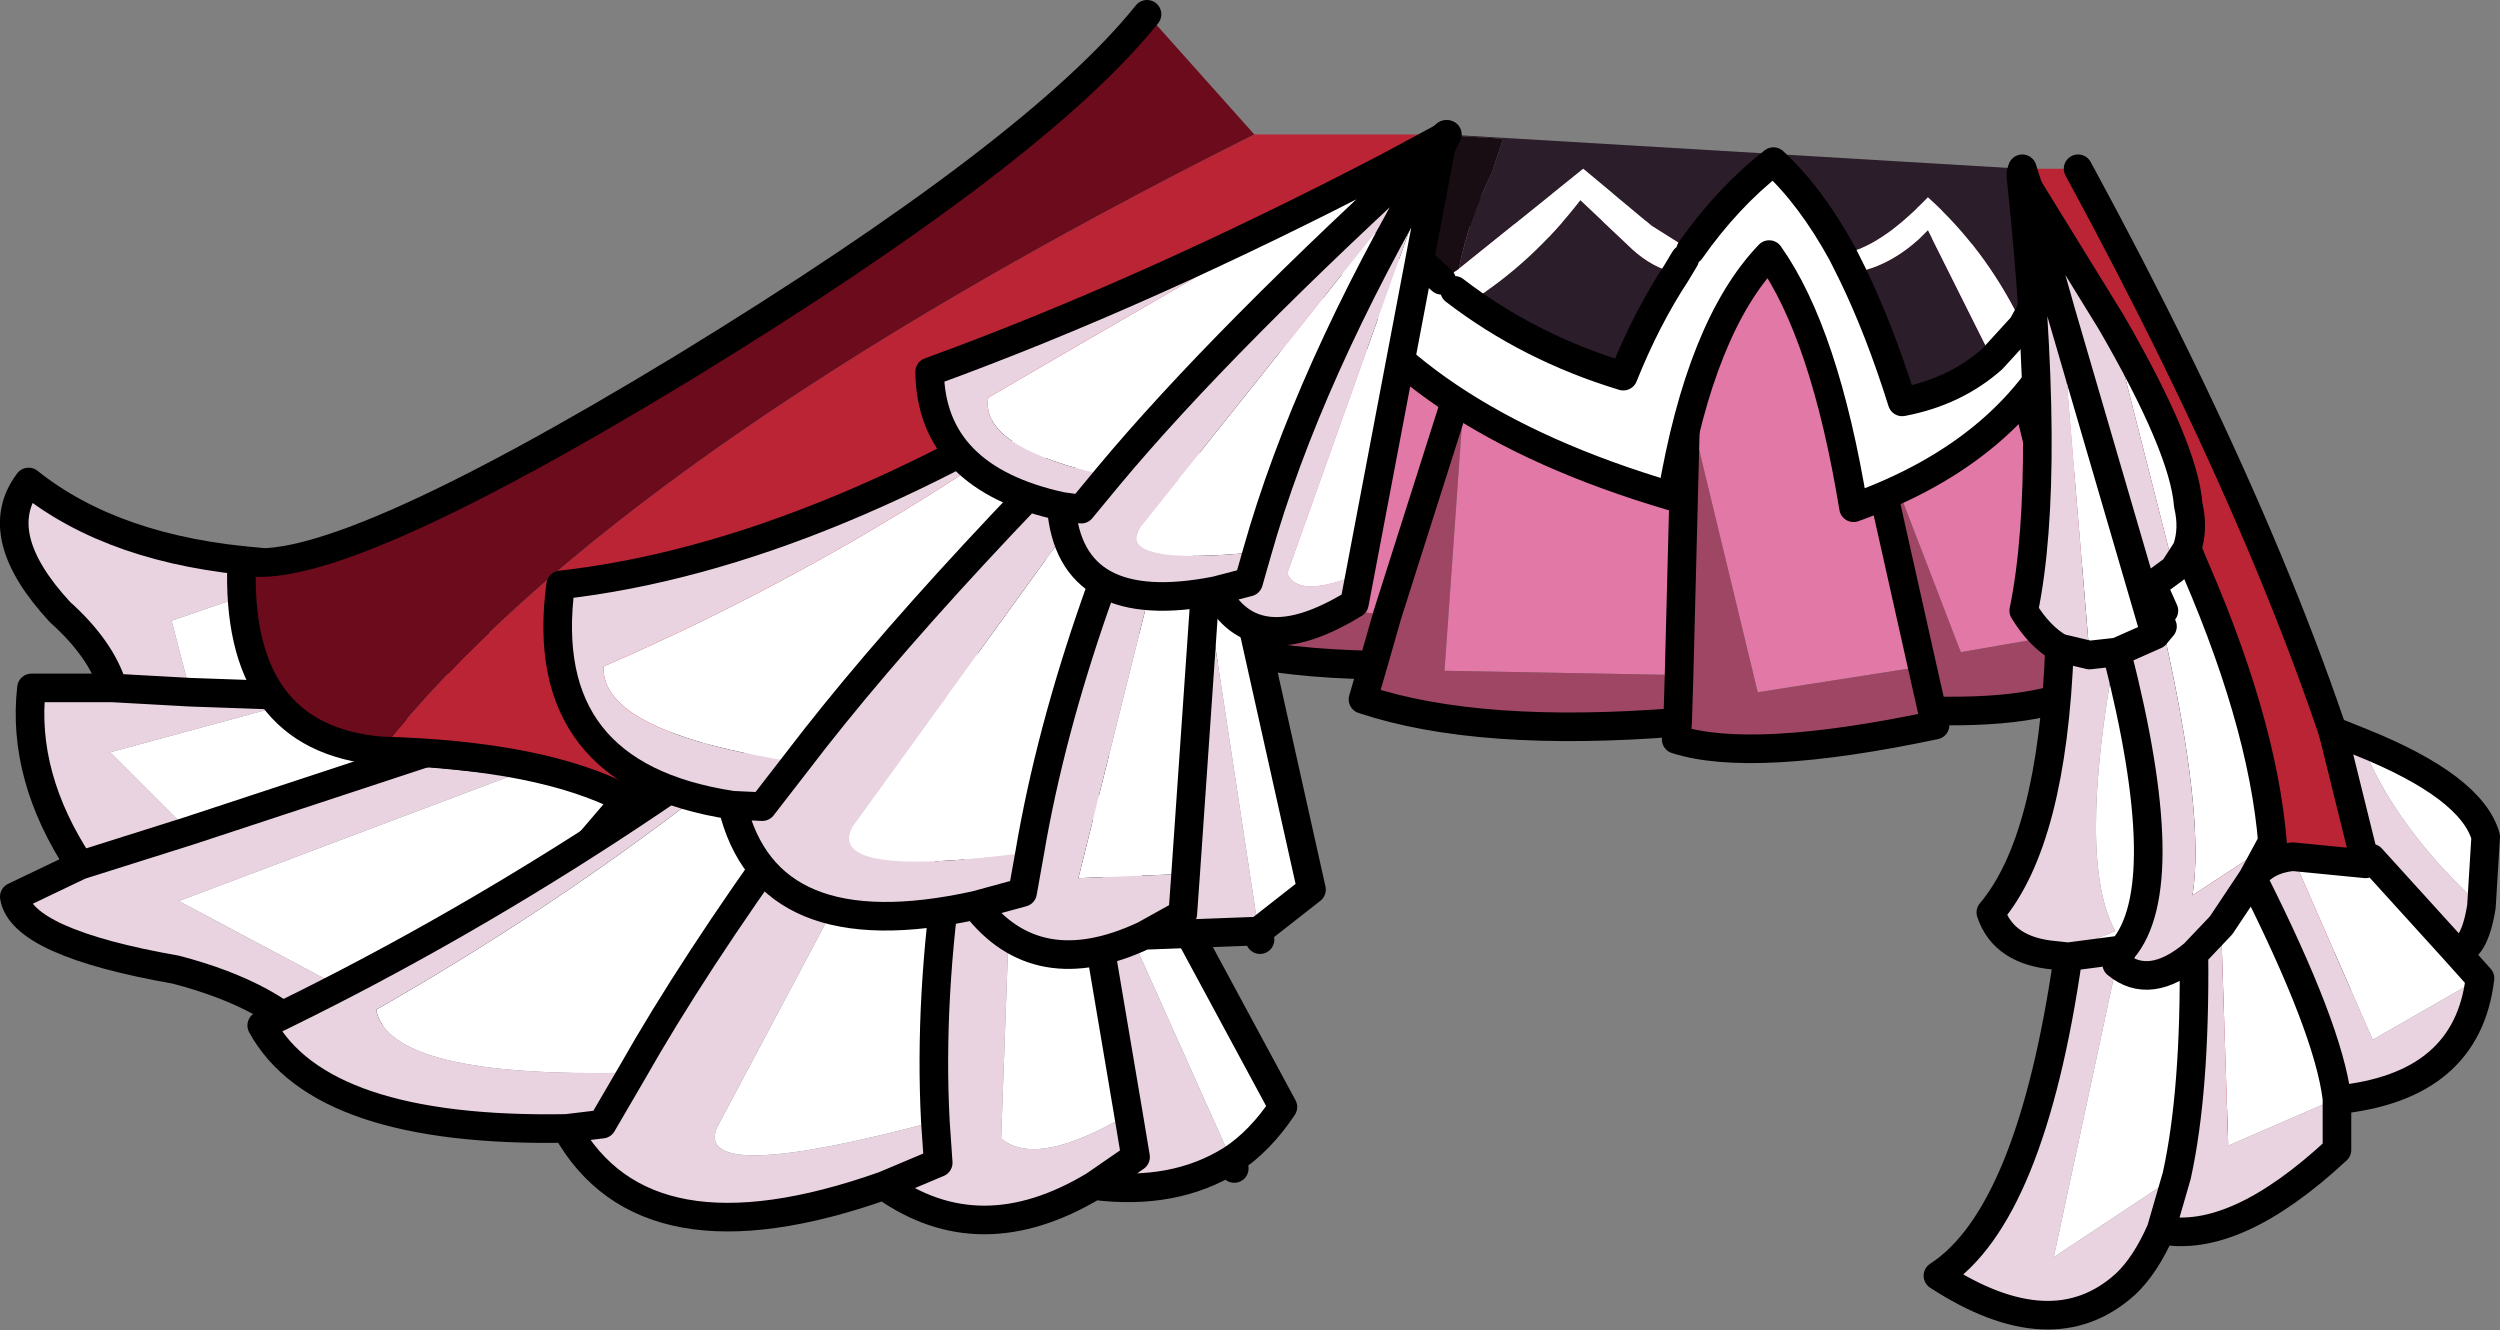 <?xml version="1.0" encoding="UTF-8" standalone="no"?>
<svg xmlns:xlink="http://www.w3.org/1999/xlink" height="46.5px" width="87.4px" xmlns="http://www.w3.org/2000/svg">
  <rect width="100%" height="100%" fill="#808080" stroke="none"/>
  <g transform="matrix(1.0, 0.0, 0.0, 1.0, 36.05, 3.75)">
    <path d="M-18.75 22.8 L-21.1 22.55 -29.45 25.3 -32.2 22.55 -25.75 20.8 -18.75 22.8 M-22.85 31.45 L-29.8 27.75 -17.2 23.0 -11.2 23.65 -22.85 31.45 M-29.4 20.45 L-30.05 17.95 -26.85 16.85 -26.5 20.55 -26.55 20.55 -29.4 20.45" fill="#ffffff" fill-rule="evenodd" stroke="none"/>
    <path d="M-18.75 22.8 L-17.2 23.0 -29.8 27.75 -22.85 31.45 -24.95 32.85 Q-26.45 31.05 -29.9 30.15 -35.3 29.2 -35.55 27.6 L-33.25 26.5 -29.45 25.3 -33.25 26.5 Q-35.3 23.4 -34.95 20.3 L-32.1 20.3 Q-32.5 18.95 -33.95 17.65 -36.45 14.95 -35.05 13.1 -32.05 15.5 -26.95 15.9 L-26.85 16.85 -30.05 17.95 -29.4 20.45 -26.55 20.55 -25.75 20.8 -32.2 22.55 -29.45 25.3 -21.1 22.55 -18.75 22.8 M-29.4 20.45 L-32.1 20.3 -29.4 20.45" fill="#e9d3e1" fill-rule="evenodd" stroke="none"/>
    <path d="M-17.2 23.0 L-18.75 22.8 -21.1 22.55 -29.45 25.3 -33.25 26.5 -35.55 27.6 Q-35.3 29.2 -29.9 30.15 -26.45 31.05 -24.95 32.85 L-22.85 31.45 -11.2 23.65 -17.2 23.0 -13.25 21.5 M-26.85 16.85 L-26.95 15.9 Q-32.05 15.5 -35.05 13.1 -36.45 14.95 -33.95 17.65 -32.5 18.95 -32.1 20.3 L-29.4 20.45 -26.55 20.55 -25.75 20.8 -25.1 20.6 -26.5 20.55 -26.55 20.55 M-26.85 16.85 L-20.05 14.5 M-32.1 20.3 L-34.95 20.3 Q-35.3 23.4 -33.25 26.5 M-26.85 16.85 L-26.5 20.55 M-25.75 20.8 L-18.75 22.8 M-21.2 32.3 L-22.85 31.45 M-25.1 20.6 L-17.9 18.6" fill="none" stroke="#000000" stroke-linecap="round" stroke-linejoin="round" stroke-width="1.0"/>
    <path d="M28.9 4.8 Q29.45 5.5 29.55 6.5 29.6 7.25 29.3 7.75 28.3 7.35 28.25 5.95 28.25 5.15 28.9 4.8 M23.95 4.65 Q24.85 5.85 24.2 7.35 23.85 8.35 23.0 9.0 22.45 7.85 23.0 6.25 23.35 5.25 23.95 4.65 M18.0 4.3 Q18.55 5.2 17.35 6.3 16.65 7.05 15.75 7.05 15.8 6.15 16.75 5.2 L18.0 4.3" fill="#093113" fill-rule="evenodd" stroke="none"/>
    <path d="M34.55 8.9 L34.55 9.1 34.55 8.9 34.4 8.55 34.55 8.9 M23.95 4.65 Q23.35 5.25 23.0 6.25 22.45 7.85 23.0 9.0 23.85 8.35 24.2 7.35 24.85 5.85 23.95 4.65 M28.9 4.8 Q28.25 5.15 28.25 5.95 28.3 7.35 29.3 7.75 29.6 7.25 29.55 6.5 29.45 5.5 28.9 4.8 M31.15 19.55 L25.4 20.45 22.9 10.1 22.65 19.85 14.45 19.7 15.2 9.1 12.45 17.75 5.9 17.0 8.35 8.15 4.9 14.5 2.8 13.5 8.1 4.4 Q21.5 2.55 34.15 4.45 L40.1 16.6 38.8 17.2 34.55 9.1 36.8 18.3 32.5 19.05 29.0 9.95 31.15 19.55 M8.5 7.9 L8.35 8.15 8.5 7.9 M18.0 4.3 L16.75 5.2 Q15.8 6.15 15.75 7.05 16.65 7.05 17.35 6.3 18.55 5.2 18.0 4.3" fill="#e278a6" fill-rule="evenodd" stroke="none"/>
    <path d="M22.6 21.5 L22.65 19.85 22.6 21.5 Q15.65 22.05 11.6 20.7 L11.95 19.5 12.45 17.75 11.95 19.5 Q6.1 19.4 3.15 17.45 L4.05 16.0 Q0.85 15.35 -0.5 14.05 L7.7 4.45 8.1 4.4 2.8 13.5 4.9 14.5 8.35 8.15 5.9 17.0 12.45 17.75 15.2 9.1 14.45 19.7 22.65 19.85 22.9 10.1 25.4 20.45 31.15 19.55 31.5 21.1 31.15 19.55 29.0 9.95 32.5 19.05 36.8 18.3 34.55 9.1 38.8 17.2 40.1 16.6 40.6 17.65 Q39.75 18.7 37.05 19.3 L37.25 20.05 Q35.7 21.2 31.5 21.1 L31.6 21.6 Q25.2 22.95 22.55 22.1 L22.6 21.5 M36.8 18.3 L37.05 19.3 36.8 18.3 M4.9 14.5 L4.05 16.0 4.9 14.5" fill="#9f4664" fill-rule="evenodd" stroke="none"/>
    <path d="M34.55 8.9 L34.4 8.55 M22.65 19.85 L22.6 21.5 22.55 22.1 Q25.2 22.95 31.6 21.6 L31.5 21.1 31.15 19.55 29.0 9.95 M22.9 10.1 L22.65 19.85 M15.2 9.1 L12.45 17.75 11.95 19.5 11.6 20.7 Q15.65 22.05 22.6 21.5 M40.1 16.6 L34.15 4.45 Q21.5 2.55 8.1 4.4 L7.7 4.45 -0.5 14.05 Q0.85 15.35 4.05 16.0 L4.9 14.5 8.35 8.15 8.5 7.9 M31.5 21.1 Q35.7 21.2 37.25 20.05 L37.05 19.3 36.8 18.3 34.55 9.1 M4.05 16.0 L3.15 17.45 Q6.1 19.4 11.95 19.5 M37.05 19.3 Q39.75 18.7 40.6 17.65 L40.1 16.6" fill="none" stroke="#000000" stroke-linecap="round" stroke-linejoin="round" stroke-width="1.0"/>
    <path d="M34.55 9.1 L34.55 8.9 Z" fill="none" stroke="#000000" stroke-linecap="round" stroke-linejoin="round" stroke-width="0.05"/>
    <path d="M35.3 4.2 L34.65 2.15 36.6 2.15 Q44.1 15.95 46.85 26.25 45.55 35.3 37.95 36.95 L42.35 30.65 Q44.95 19.3 35.3 4.2 M14.5 0.95 L11.85 3.5 9.85 5.15 Q6.0 8.25 0.1 12.2 -8.5 18.1 -14.15 24.2 -17.1 22.65 -22.75 22.5 -14.55 12.15 7.8 0.95 L14.5 0.95" fill="#bb2434" fill-rule="evenodd" stroke="none"/>
    <path d="M35.3 4.2 Q44.95 19.3 42.35 30.65 L37.95 36.95 37.2 37.05 Q41.6 28.4 39.75 18.45 L36.35 7.55 35.75 5.65 35.3 4.2 M-22.75 22.5 Q-27.85 22.05 -27.6 15.85 -24.5 16.6 -12.15 9.1 0.2 1.55 4.05 -3.25 L7.8 0.95 Q-14.55 12.15 -22.75 22.5" fill="#6b0b1b" fill-rule="evenodd" stroke="none"/>
    <path d="M34.65 2.15 L35.3 4.2 35.75 5.65 34.65 7.65 34.55 7.4 Q33.3 4.9 31.35 3.15 29.55 5.0 28.35 5.1 27.25 3.1 25.95 1.9 24.35 3.15 23.05 5.0 L21.7 4.15 19.3 2.15 14.95 5.65 Q15.3 3.9 16.1 2.3 L16.5 1.1 14.85 1.0 13.95 4.4 13.9 5.65 11.85 3.5 14.5 0.95 34.65 2.15 M33.6 8.8 Q32.3 9.95 30.45 10.3 29.65 7.75 28.7 5.8 30.15 5.55 31.35 4.3 L32.9 7.4 33.6 8.8 M14.8 6.4 L15.35 6.8 Q17.5 5.45 19.2 3.25 L21.0 4.95 Q21.7 5.6 22.55 5.8 21.5 7.4 20.7 9.4 17.4 8.4 14.8 6.4" fill="#2c1d2b" fill-rule="evenodd" stroke="none"/>
    <path d="M11.85 3.5 L13.9 5.65 14.35 6.05 14.95 5.65 19.3 2.15 21.7 4.15 23.05 5.0 Q24.35 3.15 25.95 1.9 27.25 3.1 28.35 5.1 29.55 5.0 31.35 3.15 33.3 4.9 34.55 7.4 L34.65 7.65 35.75 5.65 36.35 7.55 Q34.35 12.0 28.75 14.0 27.75 7.9 25.8 5.15 23.4 7.65 22.4 13.6 13.05 10.85 9.85 5.15 L11.85 3.5 M28.7 5.8 Q29.65 7.75 30.45 10.3 32.3 9.95 33.6 8.8 L32.9 7.4 31.35 4.3 Q30.15 5.55 28.7 5.8 L28.35 5.1 28.7 5.8 M34.65 7.65 L33.6 8.8 34.65 7.65 M22.55 5.8 Q21.7 5.6 21.0 4.95 L19.2 3.25 Q17.5 5.45 15.35 6.8 L14.8 6.4 Q17.4 8.4 20.7 9.4 21.5 7.4 22.55 5.8 L22.85 5.3 22.55 5.8" fill="#ffffff" fill-rule="evenodd" stroke="none"/>
    <path d="M13.9 5.65 L13.95 4.4 14.85 1.0 16.5 1.1 16.1 2.3 Q15.3 3.9 14.95 5.65 L14.35 6.05 13.9 5.65" fill="#170d12" fill-rule="evenodd" stroke="none"/>
    <path d="M34.65 2.15 L35.3 4.2 35.75 5.65 36.35 7.55 39.75 18.45 Q41.6 28.4 37.2 37.05 L37.95 36.95 Q45.55 35.3 46.85 26.25 44.1 15.95 36.6 2.15 M14.5 0.95 L11.85 3.5 13.9 5.65 14.35 6.05 M23.05 5.0 Q24.35 3.15 25.95 1.9 27.25 3.1 28.35 5.1 L28.7 5.8 Q29.65 7.75 30.45 10.3 32.3 9.95 33.6 8.8 L34.65 7.65 35.75 5.65 M14.8 6.4 Q17.4 8.4 20.7 9.4 21.5 7.4 22.55 5.8 L22.85 5.3 M9.85 5.15 Q13.05 10.85 22.4 13.6 23.4 7.65 25.8 5.15 27.75 7.9 28.75 14.0 34.35 12.0 36.35 7.55 M9.85 5.15 Q6.0 8.25 0.1 12.2 -8.5 18.1 -14.15 24.2 L-14.05 24.15 -17.45 28.05 -14.15 24.2 Q-17.1 22.65 -22.75 22.5 -27.85 22.05 -27.6 15.85 -24.5 16.6 -12.15 9.1 0.2 1.55 4.05 -3.25 M11.85 3.5 L9.85 5.15" fill="none" stroke="#000000" stroke-linecap="round" stroke-linejoin="round" stroke-width="1.0"/>
    <path d="M1.65 24.25 L2.0 22.35 8.8 34.95 Q8.0 36.15 7.0 36.8 L1.65 24.85 3.4 35.2 Q0.2 37.1 -1.05 36.05 L-0.3 15.45 -0.1 15.3 -0.3 15.45 -0.4 15.75 Q-3.8 26.85 -3.35 35.45 -11.75 37.7 -11.0 35.7 L-0.4 15.75 -0.15 15.0 -0.1 15.3 1.6 24.6 1.5 24.65 1.65 24.85 1.5 24.65 1.6 24.6 1.6 24.7 1.65 24.25 M1.6 24.7 L1.65 24.85 1.6 24.7 M-0.2 14.6 L-0.2 14.7 Q-9.7 26.25 -13.95 33.75 -22.45 33.95 -22.9 31.55 -11.85 25.25 -3.05 16.6 L-0.2 14.6" fill="#ffffff" fill-rule="evenodd" stroke="none"/>
    <path d="M-0.3 15.45 L-1.05 36.05 Q0.2 37.1 3.4 35.2 L1.65 24.85 7.0 36.8 Q5.0 38.05 2.2 37.7 L3.65 36.7 3.4 35.2 3.65 36.7 2.2 37.7 Q-1.8 40.1 -5.15 37.7 L-3.25 36.9 -3.35 35.45 -3.25 36.9 -5.15 37.7 Q-13.5 40.65 -16.25 35.7 -24.85 35.85 -26.9 32.1 -14.6 26.2 -3.05 16.6 -11.85 25.25 -22.9 31.55 -22.45 33.95 -13.95 33.75 -9.7 26.25 -0.2 14.7 L-0.15 15.0 -0.4 15.75 -11.0 35.7 Q-11.75 37.7 -3.35 35.45 -3.8 26.85 -0.4 15.75 L-0.3 15.45 M-13.95 33.75 L-15.0 35.55 -16.25 35.7 -15.0 35.55 -13.95 33.75" fill="#e9d3e1" fill-rule="evenodd" stroke="none"/>
    <path d="M1.65 24.25 L2.0 22.35 8.8 34.95 Q8.0 36.15 7.0 36.8 L7.1 37.1 M1.6 24.6 L1.6 24.7 1.65 24.25 1.6 24.6 -0.1 15.3 -0.3 15.45 -0.4 15.75 Q-3.8 26.85 -3.35 35.45 L-3.25 36.9 -5.15 37.7 Q-1.8 40.1 2.2 37.7 5.0 38.05 7.0 36.8 M3.4 35.2 L1.65 24.85 1.5 24.65 1.6 24.6 M3.4 35.2 L3.65 36.7 2.2 37.7 M1.65 24.85 L1.6 24.7 M-0.2 14.6 L-0.2 14.7 0.0 14.45 -0.2 14.6 -3.05 16.6 Q-14.6 26.2 -26.9 32.1 -24.85 35.85 -16.25 35.7 L-15.0 35.55 -13.95 33.75 Q-9.7 26.25 -0.2 14.7 L-0.15 15.0 0.0 14.45 M-0.15 15.0 L-0.1 15.3 M-0.15 15.0 L-0.4 15.75 M-5.15 37.7 Q-13.5 40.65 -16.25 35.7" fill="none" stroke="#000000" stroke-linecap="round" stroke-linejoin="round" stroke-width="1.0"/>
    <path d="M4.05 8.2 Q5.35 7.4 6.75 6.65 L6.75 6.75 Q-3.25 16.4 -8.2 22.9 -15.05 21.85 -14.95 19.55 -4.8 15.15 4.05 8.2 M6.7 7.05 L6.7 7.35 6.1 16.45 6.05 16.5 6.1 16.65 6.05 16.5 6.1 16.45 6.1 16.55 6.25 16.15 6.9 14.35 9.8 27.35 7.95 28.8 6.1 16.65 5.4 26.8 1.65 26.95 6.5 7.5 6.35 7.75 Q1.35 17.8 -0.05 26.05 -7.25 27.0 -6.25 25.15 L6.35 7.75 6.7 7.05 M6.5 7.5 L6.7 7.35 6.5 7.5 M6.1 16.65 L6.1 16.55 6.1 16.65" fill="#ffffff" fill-rule="evenodd" stroke="none"/>
    <path d="M6.75 6.75 L6.7 7.05 6.35 7.75 -6.25 25.15 Q-7.25 27.0 -0.05 26.05 1.35 17.8 6.35 7.75 L6.5 7.5 1.65 26.95 5.4 26.8 6.1 16.65 7.95 28.8 3.95 28.95 Q0.2 30.7 -1.95 27.9 L-0.3 27.45 -0.05 26.05 -0.3 27.45 -1.95 27.9 Q-9.25 29.5 -10.45 24.4 -17.35 23.35 -16.45 16.7 -7.15 15.65 4.05 8.2 -4.8 15.15 -14.95 19.55 -15.05 21.85 -8.2 22.9 -3.25 16.4 6.75 6.75 M5.4 26.8 L5.3 28.2 3.95 28.95 5.3 28.2 5.4 26.8 M-8.2 22.9 L-9.4 24.45 -10.45 24.4 -9.4 24.45 -8.2 22.9" fill="#e9d3e1" fill-rule="evenodd" stroke="none"/>
    <path d="M6.75 6.75 L6.7 7.05 6.95 6.55 6.75 6.75 6.75 6.65 Q5.35 7.4 4.05 8.2 -7.15 15.65 -16.45 16.7 -17.35 23.35 -10.45 24.4 L-9.4 24.45 -8.2 22.9 Q-3.25 16.4 6.75 6.75 M6.7 7.05 L6.7 7.35 6.1 16.45 6.25 16.15 6.9 14.35 9.8 27.35 7.95 28.8 8.0 29.1 M6.7 7.35 L6.5 7.5 6.35 7.75 Q1.35 17.8 -0.05 26.05 L-0.3 27.45 -1.95 27.9 Q0.2 30.7 3.95 28.95 L5.3 28.2 5.4 26.8 6.1 16.65 6.05 16.5 6.1 16.45 6.1 16.55 6.25 16.15 M6.95 6.55 L6.75 6.65 M6.7 7.05 L6.35 7.75 M6.1 16.55 L6.1 16.65 M7.95 28.8 L3.95 28.95 M-1.95 27.9 Q-9.25 29.5 -10.45 24.4" fill="none" stroke="#000000" stroke-linecap="round" stroke-linejoin="round" stroke-width="1.0"/>
    <path d="M14.4 1.05 L14.4 1.1 Q6.7 8.1 2.7 12.9 -1.8 11.9 -1.5 10.15 5.45 6.1 12.45 2.1 L14.4 1.05 M14.15 1.7 L14.3 1.55 14.15 1.7 14.05 1.85 14.35 1.35 14.3 1.55 11.5 16.3 Q9.35 17.2 8.95 16.3 L14.15 1.7 M7.9 15.55 Q2.95 16.05 3.8 14.7 L14.05 1.85 Q9.65 9.35 7.9 15.55" fill="#ffffff" fill-rule="evenodd" stroke="none"/>
    <path d="M12.45 2.1 Q5.45 6.1 -1.5 10.15 -1.8 11.9 2.7 12.9 6.7 8.1 14.4 1.1 L14.35 1.35 14.05 1.85 14.15 1.7 8.95 16.3 Q9.35 17.2 11.5 16.3 L11.3 17.35 Q7.8 19.5 6.45 16.9 L7.6 16.6 7.9 15.55 7.6 16.6 6.45 16.9 Q1.35 17.9 1.05 13.95 -3.5 12.95 -3.55 9.25 4.0 6.5 12.45 2.1 M14.05 1.85 L3.8 14.7 Q2.95 16.05 7.9 15.55 9.65 9.35 14.05 1.85 M2.7 12.9 L1.75 14.05 1.05 13.95 1.75 14.05 2.7 12.9" fill="#e9d3e1" fill-rule="evenodd" stroke="none"/>
    <path d="M14.4 1.05 L14.4 1.1 14.55 0.95 14.4 1.05 12.45 2.1 Q4.0 6.5 -3.55 9.25 -3.5 12.95 1.05 13.95 L1.75 14.05 2.7 12.9 Q6.7 8.1 14.4 1.1 L14.35 1.35 14.55 0.95 M14.3 1.55 L14.15 1.7 14.05 1.85 14.35 1.35 14.3 1.55 11.5 16.3 11.3 17.35 Q7.8 19.5 6.45 16.9 1.35 17.9 1.05 13.95 M7.9 15.55 Q9.65 9.35 14.05 1.85 M7.9 15.55 L7.6 16.6 6.45 16.9" fill="none" stroke="#000000" stroke-linecap="round" stroke-linejoin="round" stroke-width="1.0"/>
    <path d="M46.5 22.2 Q50.35 23.75 50.85 25.5 L50.7 27.95 Q47.65 25.15 46.5 22.2 M49.8 29.5 L50.65 30.45 46.9 32.6 44.1 26.2 46.65 26.45 46.85 26.25 49.8 29.5 M36.25 29.7 L35.8 29.65 37.9 28.8 Q36.55 26.35 37.9 19.05 L37.0 19.15 36.0 7.15 39.3 18.45 37.95 19.05 Q40.05 27.25 38.15 29.45 L36.25 29.7 M37.75 7.5 Q40.3 11.9 40.45 13.9 40.65 14.75 40.4 15.45 43.05 21.35 43.4 25.75 L43.35 25.75 40.6 27.55 Q41.05 24.75 39.55 18.15 L39.6 17.6 39.2 16.7 39.95 16.15 40.4 15.45 39.95 16.15 37.75 7.5 M41.6 28.6 L42.7 26.95 Q45.35 32.2 45.65 34.65 L41.85 36.3 41.6 28.6 M37.95 29.95 Q39.1 30.9 40.65 29.6 40.7 34.4 40.05 37.35 L35.75 40.2 37.95 29.95 M37.95 19.05 L37.9 19.05 37.95 19.05" fill="#ffffff" fill-rule="evenodd" stroke="none"/>
    <path d="M46.65 26.45 L45.5 21.8 46.5 22.2 Q47.65 25.15 50.7 27.95 50.45 29.5 49.8 29.5 L46.85 26.25 46.65 26.45 M50.65 30.45 Q50.2 34.25 45.65 34.7 L45.65 36.45 Q42.1 39.75 39.5 39.25 38.95 40.5 38.25 41.15 35.7 43.45 31.7 40.85 34.95 38.75 36.25 29.7 L38.15 29.45 Q40.05 27.25 37.95 19.05 L39.3 18.45 39.55 18.15 39.3 18.45 36.0 7.15 34.7 2.55 37.75 7.5 39.95 16.15 39.2 16.7 39.6 17.6 39.55 18.15 Q41.05 24.75 40.6 27.55 L43.35 25.75 42.7 26.95 Q43.15 26.3 44.1 26.2 L46.9 32.6 50.65 30.45 M35.8 29.65 Q34.0 29.5 33.55 28.15 35.7 25.6 35.95 18.9 35.25 18.5 34.7 17.6 35.7 12.75 34.6 2.4 L34.7 2.55 36.0 7.15 37.0 19.15 37.9 19.05 Q36.55 26.35 37.9 28.8 L35.8 29.65 M42.7 26.95 L41.6 28.6 40.65 29.6 41.6 28.6 41.85 36.3 45.65 34.65 Q45.35 32.2 42.7 26.95 M45.65 34.65 L45.65 34.7 45.65 34.65 M37.95 29.95 L38.15 29.45 37.95 29.95 35.75 40.2 40.05 37.35 Q40.7 34.4 40.65 29.6 39.1 30.9 37.95 29.95 M39.5 39.25 L40.05 37.35 39.5 39.25 M37.0 19.15 L35.95 18.9 37.0 19.15" fill="#e9d3e1" fill-rule="evenodd" stroke="none"/>
    <path d="M46.65 26.45 L45.5 21.8 46.5 22.2 Q50.35 23.75 50.85 25.5 L50.7 27.95 Q50.45 29.5 49.8 29.5 L50.65 30.45 Q50.2 34.25 45.65 34.7 L45.65 36.45 Q42.1 39.75 39.5 39.25 38.95 40.5 38.25 41.15 35.7 43.45 31.7 40.85 34.95 38.75 36.25 29.7 L35.8 29.65 Q34.0 29.5 33.55 28.15 35.7 25.6 35.95 18.9 35.25 18.5 34.7 17.6 35.7 12.75 34.6 2.4 L34.6 2.3 34.7 2.55 37.75 7.5 Q40.3 11.9 40.45 13.9 40.65 14.75 40.4 15.45 43.05 21.35 43.4 25.75 L43.35 25.75 42.7 26.95 Q43.15 26.3 44.1 26.2 L46.65 26.45 46.85 26.25 49.8 29.5 M41.6 28.6 L42.7 26.95 Q45.35 32.2 45.65 34.65 L45.65 34.7 M40.65 29.6 L41.6 28.6 M36.0 7.15 L34.7 2.55 34.6 2.4 M39.55 18.15 L39.3 18.45 37.95 19.05 Q40.05 27.25 38.15 29.45 L37.95 29.95 Q39.1 30.9 40.65 29.6 40.7 34.4 40.05 37.35 L39.5 39.25 M40.4 15.45 L39.95 16.15 39.2 16.7 39.6 17.6 M35.95 18.9 L37.0 19.15 37.9 19.05 37.95 19.05 M36.0 7.15 L39.3 18.45 M36.25 29.7 L38.15 29.45" fill="none" stroke="#000000" stroke-linecap="round" stroke-linejoin="round" stroke-width="1.0"/>
    <path d="M39.6 17.6 L39.55 18.15" fill="none" stroke="#000000" stroke-linecap="round" stroke-linejoin="round" stroke-width="0.05"/>
  </g>
</svg>
